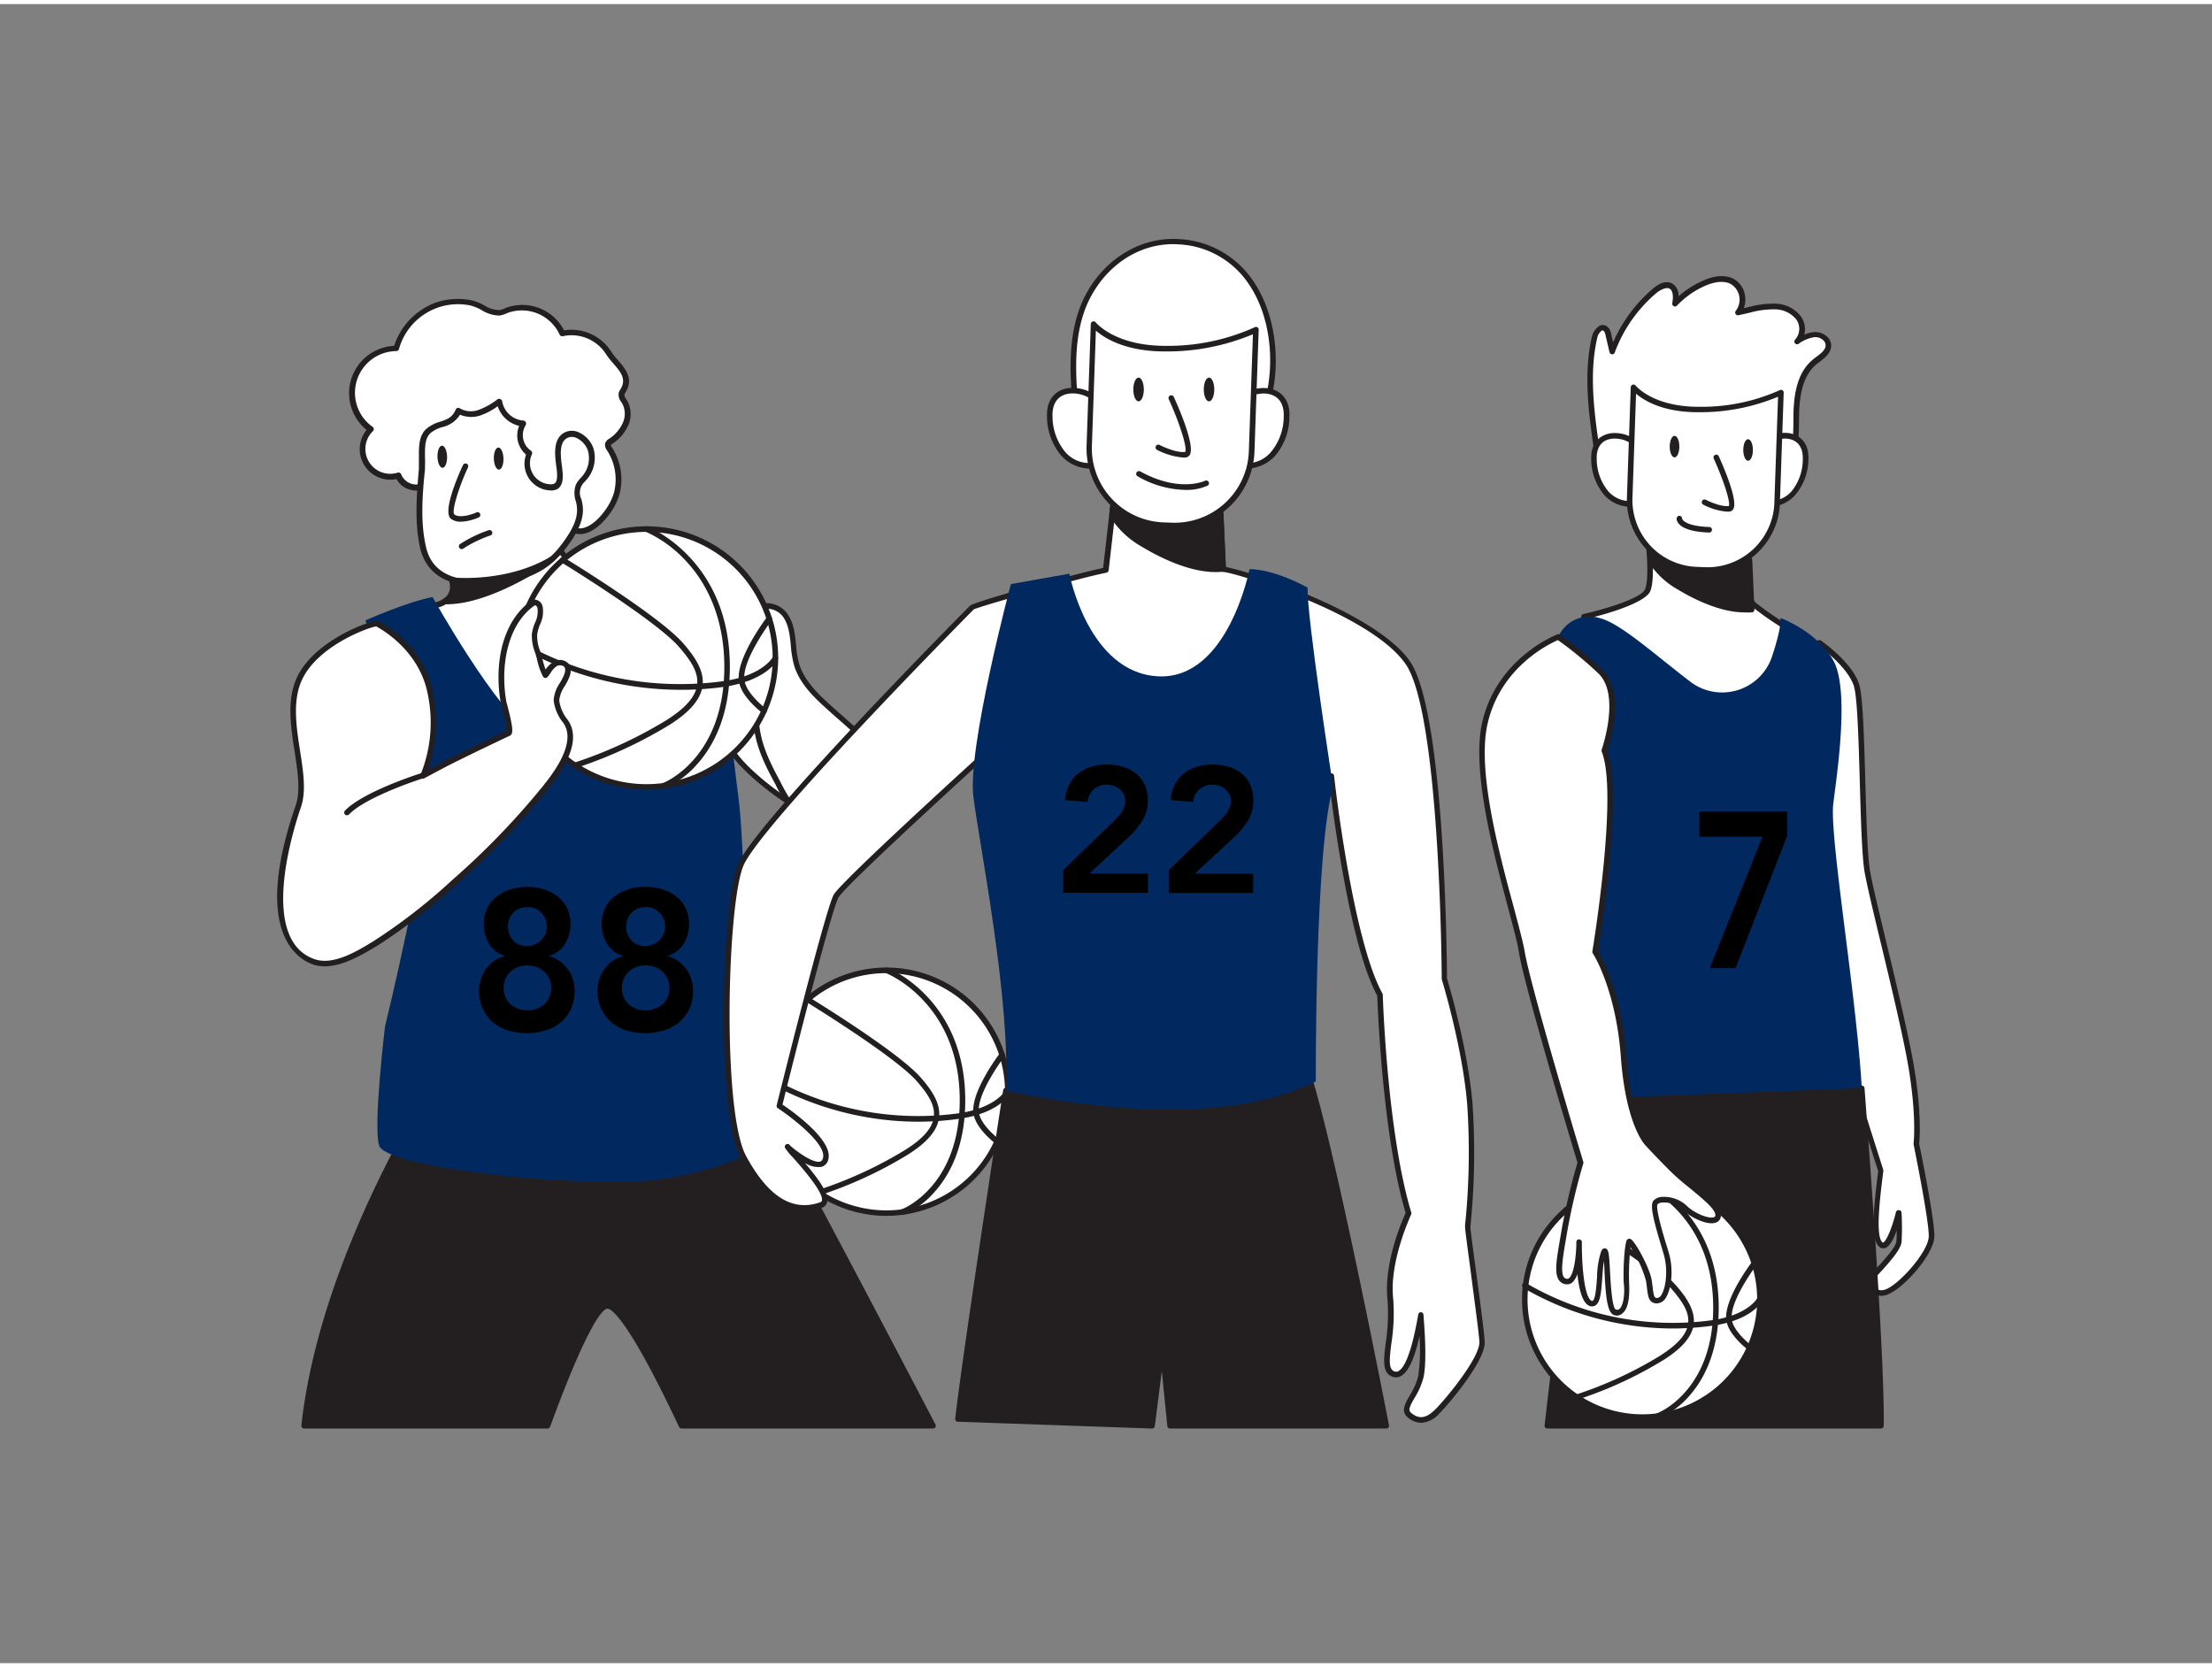 <svg xmlns="http://www.w3.org/2000/svg" viewBox="0 0 400 300" width="406" height="306" class="illustration styles_illustrationTablet__1DWOa"><rect x="0" y="0" width="400" height="300" fill="#808080" stroke="none"/><g id="_569_basketball_game_flatline" data-name="#569_basketball_game_flatline"><path d="M99,257.08c3.39-9.27,8.13-21,10.6-21.65s9.18,12.15,13.64,21.65h45.41c-8.7-16.65-28.85-55-32.7-61-4.93-7.68-57.58-.47-57.58-.47s-20,30.79-23.34,61.5Z" fill="#231f20"></path><path d="M168.66,257.58H123.25a.48.48,0,0,1-.45-.29c-9.89-21-12.62-21.5-13.06-21.38-.81.22-3.45,2.73-10.26,21.34a.5.5,0,0,1-.47.33H55a.5.5,0,0,1-.38-.17.47.47,0,0,1-.12-.38C57.8,226.55,77.76,195.61,78,195.3a.51.51,0,0,1,.35-.22c.14,0,13.34-1.81,27-2.65,18.48-1.12,28.94,0,31.09,3.35,3.88,6,24.18,44.71,32.72,61.07a.49.49,0,0,1-.44.73Zm-45.09-1h44.26c-8.74-16.74-28.49-54.36-32.29-60.26S93.4,194,78.68,196c-1.68,2.63-19.81,31.74-23.09,60.54H98.66c7.64-20.78,10-21.42,10.82-21.63C110.43,234.69,113,234,123.57,256.58Z" fill="#231f20"></path><path d="M78.22,108.77s3.67-.34,3.67-3.42-3.67-6.86-3.67-6.86l21-2.68s9.25,13.37,13,15.84,16.86,0,16.86,0-2.54,17.4-17.75,18.71S91.18,137.76,78.22,108.77Z" fill="#fff"></path><path d="M98.65,132.29c-7,0-12.19-3.85-20.88-23.32a.48.48,0,0,1,0-.45.52.52,0,0,1,.39-.25c.13,0,3.21-.34,3.21-2.92,0-2.85-3.49-6.48-3.53-6.51a.52.52,0,0,1-.11-.52.5.5,0,0,1,.41-.33l21-2.67a.49.49,0,0,1,.48.21c.09.13,9.24,13.31,12.82,15.7s16.36,0,16.49-.07a.46.46,0,0,1,.44.13.52.52,0,0,1,.15.43c0,.18-2.78,17.81-18.21,19.13-2.24.2-4.3.5-6.12.77A46.83,46.83,0,0,1,98.65,132.29ZM78.94,109.16c10.69,23.73,15.55,23,26.1,21.47,1.83-.27,3.9-.58,6.18-.77,12.92-1.11,16.49-14.39,17.17-17.6-2.85.49-13.16,2-16.52-.2S100.29,98.25,99,96.35L79.23,98.86c1.09,1.29,3.16,4,3.16,6.49A4,4,0,0,1,78.94,109.16Z" fill="#231f20"></path><path d="M66.09,111.44s7.61-3.39,12.13-4.21c0,0,11.63,20.84,17.82,24.43s13,1.23,15.22-1.3S122,108,122,108h7.54s2.88,27.14,4,35.5,1.09,32.62,3.56,38.93S143.68,203,143.68,203s-12,10.16-32.56,10-41.24-3.57-42.5-6.45,1-21.66,1-21.66,8.14-33.41,6.87-37.94S66.09,111.44,66.09,111.44Z" fill="#01295F"></path><path d="M154,149.64a49.49,49.49,0,0,1-18.21-10.73c-2.35-2.17-4.57-4.74-5.17-7.88s.46-6.19,1.78-9a3.28,3.28,0,0,1,1.17-1.54,3,3,0,0,1,1.79-.23c3.55.38,6.73,2.32,9.57,4.47a57.33,57.33,0,0,1,12.81,13.52,12.16,12.16,0,0,1,2.15,4.59,4.77,4.77,0,0,1-1.52,4.61" fill="#fff"></path><path d="M154,150.14a.47.47,0,0,1-.16,0,50.33,50.33,0,0,1-18.39-10.84c-2.13-2-4.66-4.68-5.32-8.16s.72-7,1.82-9.32a3.71,3.71,0,0,1,1.37-1.76,3.44,3.44,0,0,1,2.1-.29c3.91.41,7.3,2.66,9.82,4.57A57.46,57.46,0,0,1,158.19,138a12.7,12.7,0,0,1,2.23,4.78,5.29,5.29,0,0,1-1.7,5.1.5.5,0,1,1-.61-.79,4.27,4.27,0,0,0,1.32-4.14,11.63,11.63,0,0,0-2.07-4.39,56.3,56.3,0,0,0-12.69-13.4c-2.41-1.83-5.65-4-9.32-4.37a2.5,2.5,0,0,0-1.49.17,2.71,2.71,0,0,0-1,1.31c-1.13,2.41-2.35,5.58-1.75,8.72s3,5.74,5,7.61a49.36,49.36,0,0,0,18,10.62.5.5,0,0,1,.31.63A.48.48,0,0,1,154,150.14Z" fill="#231f20"></path><path d="M144.1,119.66c.91,2.77,3,5,5.15,6.94,4.69,4.32,10.25,8.38,13,14.34,1.56,3.41.7,5.51-2.08,8a10.15,10.15,0,0,1-8.16,2.81,11.89,11.89,0,0,1-6.92-4.1,35.13,35.13,0,0,1-4.43-6.88c-2.12-3.94-3.92-7.65-3.93-12.26,0-3.43,1.37-6.69,1.43-10.11,0-2.38-2.65-6.32-1.53-8.32,1.21-2.18,4.12-1.25,5.29.3C143.81,113,143.14,116.75,144.1,119.66Z" fill="#fff"></path><path d="M153.19,152.38a9.07,9.07,0,0,1-1.28-.09,12.39,12.39,0,0,1-7.22-4.26,35.72,35.72,0,0,1-4.5-7c-2.18-4-4-7.77-4-12.49a25.74,25.74,0,0,1,.73-5.28,26.27,26.27,0,0,0,.7-4.84,11.39,11.39,0,0,0-.85-3.3c-.68-1.9-1.39-3.88-.62-5.26a2.88,2.88,0,0,1,2.37-1.53,4.6,4.6,0,0,1,3.76,1.78c1.26,1.67,1.48,3.79,1.68,5.84a16.53,16.53,0,0,0,.61,3.54h0c.87,2.66,2.92,4.8,5,6.73.88.81,1.79,1.61,2.71,2.42,4,3.52,8.12,7.15,10.38,12.08,1.78,3.89.47,6.19-2.21,8.62A11,11,0,0,1,153.19,152.38Zm-14.42-43h-.17a1.87,1.87,0,0,0-1.57,1c-.54,1,.08,2.74.69,4.43a11.5,11.5,0,0,1,.91,3.66,26.19,26.19,0,0,1-.73,5,25.57,25.57,0,0,0-.7,5.07c0,4.49,1.76,8.1,3.87,12a35.1,35.1,0,0,0,4.37,6.79,11.34,11.34,0,0,0,6.62,3.93,9.58,9.58,0,0,0,7.74-2.68c2.84-2.58,3.34-4.46,2-7.46-2.17-4.74-6.22-8.3-10.13-11.75-.92-.81-1.84-1.62-2.73-2.44-2.19-2-4.34-4.27-5.28-7.14h0a17.92,17.92,0,0,1-.65-3.76c-.2-2-.39-3.89-1.49-5.34A3.7,3.7,0,0,0,138.77,109.33Z" fill="#231f20"></path><circle cx="116.91" cy="118.25" r="23.31" fill="#fff"></circle><path d="M116.91,142.05a23.81,23.81,0,1,1,23.81-23.8A23.83,23.83,0,0,1,116.91,142.05Zm0-46.61a22.81,22.81,0,1,0,22.81,22.81A22.83,22.83,0,0,0,116.91,95.44Z" fill="#231f20"></path><path d="M120,141.84a.5.5,0,0,1-.47-.33.51.51,0,0,1,.3-.64c.11,0,11.15-4.32,11.15-21,0-9.82-3.88-16-7.13-19.37a22.36,22.36,0,0,0-7.16-5.12.49.49,0,0,1-.29-.64.5.5,0,0,1,.65-.29c.15.06,14.93,5.91,14.93,25.42,0,9.07-3.19,14.53-5.87,17.53a16.3,16.3,0,0,1-5.94,4.39A.47.47,0,0,1,120,141.84Z" fill="#231f20"></path><path d="M122.91,124a59.41,59.41,0,0,1-29.56-8.06.5.5,0,0,1,.5-.86,57.76,57.76,0,0,0,36.83,7.37c7.31-1,9.07-4.37,9.09-4.41a.51.51,0,0,1,.67-.22.5.5,0,0,1,.23.66c-.08.16-2,3.86-9.85,5A56,56,0,0,1,122.91,124Z" fill="#231f20"></path><path d="M104,138.15a.49.49,0,0,1-.47-.35.5.5,0,0,1,.33-.63,79.29,79.29,0,0,0,16.61-7.66c3.44-2.16,5.26-4.22,5.57-6.29s-.71-4.09-3.33-7.06c-4.21-4.78-21-15.1-21.2-15.2a.5.5,0,1,1,.52-.85c.69.42,17.12,10.49,21.43,15.39,2,2.27,4,5,3.57,7.86-.35,2.39-2.32,4.68-6,7a81,81,0,0,1-16.85,7.77Z" fill="#231f20"></path><path d="M138.17,128.29a.49.49,0,0,1-.3-.1c-.16-.12-4-3-4.27-5.92-.43-4.11,4.89-11.14,5.11-11.44a.5.5,0,0,1,.8.61c0,.07-5.3,7-4.91,10.72.26,2.48,3.84,5.21,3.88,5.23a.5.5,0,0,1,.09.7A.48.48,0,0,1,138.17,128.29Z" fill="#231f20"></path><path d="M68.22,112.06c-.42-.28-11.42,3.29-14.28,10.42s2,16.72,0,22.61-7.38,24.54,2.76,28.11c3.67,1.29,8.22-1.54,11.2-3.37a101.59,101.59,0,0,0,14.29-11.12,139.52,139.52,0,0,0,16-16.58c2.36-2.95,6.71-8.58,4-12.43a7.41,7.41,0,0,1-1.65-3.82c0-1.34.94-2.54,1.55-3.73.42-.83.83-1.9.24-2.63a1.67,1.67,0,0,0-2.15-.15c-.74.48-1.09,1.37-1.63,2a21.78,21.78,0,0,1-1.39-4.2,7.84,7.84,0,0,1-.56-3.23c.18-1.65,1.41-3.21,1-4.82-.12-.46-.47-.94-1-.91a1.21,1.21,0,0,0-.61.3c-3.45,2.59-5,6.89-5.35,11.06A26.12,26.12,0,0,0,91,126c.13.75,1.6,5.53.94,5.84,0,0-8.88,4.19-12.17,5.94l-3.29,1.75a25.32,25.32,0,0,0,1.34-14.82C76.17,115.9,68.22,112.06,68.22,112.06Z" fill="#fff"></path><path d="M58.71,174a6.41,6.41,0,0,1-2.17-.35c-2.72-1-11-5.85-3.07-28.74.9-2.61.37-6.06-.19-9.72-.69-4.41-1.39-9,.2-12.92,2.29-5.71,9.75-9.34,13.37-10.46,1.23-.38,1.46-.3,1.61-.21.63.31,8.21,4.23,9.84,13a27,27,0,0,1-.85,13.83l2.08-1.11c3-1.61,10.79-5.29,12.07-5.9a20.44,20.44,0,0,0-.82-4.2c-.14-.55-.25-1-.28-1.16a26.31,26.31,0,0,1-.26-6.55c.44-5,2.41-9.07,5.55-11.42a1.77,1.77,0,0,1,.87-.4A1.54,1.54,0,0,1,98.13,109a5.24,5.24,0,0,1-.48,3.19,7.74,7.74,0,0,0-.51,1.81,7.27,7.27,0,0,0,.54,3c.14.43.26.9.39,1.38a17.19,17.19,0,0,0,.61,2,.35.35,0,0,0,0-.08A4.54,4.54,0,0,1,100,119a2.15,2.15,0,0,1,2.81.26c.79,1,.27,2.27-.19,3.17-.15.3-.32.59-.49.89a5.48,5.48,0,0,0-1,2.61,7.09,7.09,0,0,0,1.55,3.53c3,4.27-1.92,10.41-4,13a138.4,138.4,0,0,1-16.09,16.65,103.53,103.53,0,0,1-14.36,11.17C65.61,171.83,62.05,174,58.71,174Zm9.36-61.47c-1.3.11-11,3.59-13.66,10.11-1.49,3.7-.81,8.12-.15,12.4.59,3.78,1.14,7.35.15,10.2-1.37,4-7.69,23.9,2.46,27.46,3.42,1.21,7.81-1.5,10.72-3.28a103.59,103.59,0,0,0,14.27-11.1,137.87,137.87,0,0,0,16-16.52c2-2.45,6.55-8.18,4-11.83a7.79,7.79,0,0,1-1.74-4.11,6.32,6.32,0,0,1,1.13-3.11c.17-.28.33-.56.47-.85.52-1,.62-1.69.3-2.08a1.21,1.21,0,0,0-1.49,0,3.92,3.92,0,0,0-.93,1.07,5.85,5.85,0,0,1-.6.81.5.5,0,0,1-.42.16.54.54,0,0,1-.38-.25,11.69,11.69,0,0,1-1.06-3c-.12-.46-.24-.91-.37-1.32a8.27,8.27,0,0,1-.59-3.43,8.68,8.68,0,0,1,.57-2,4.53,4.53,0,0,0,.45-2.61c-.07-.29-.26-.53-.42-.53a1,1,0,0,0-.35.2c-3.92,2.94-4.91,8-5.15,10.7a24.86,24.86,0,0,0,.25,6.31c0,.17.13.56.26,1.06,1,3.89,1.09,5,.39,5.31-.94.45-9.06,4.29-12.14,5.93l-3.29,1.75a.5.5,0,0,1-.59-.08.52.52,0,0,1-.1-.58,25.14,25.14,0,0,0,1.3-14.51C75.83,116.8,68.87,113,68.07,112.55Z" fill="#231f20"></path><path d="M76.47,139.49s-10.45,3.27-13.74,6.7" fill="#fff"></path><path d="M62.73,146.69a.45.45,0,0,1-.34-.14.5.5,0,0,1,0-.71c3.34-3.47,13.52-6.69,13.95-6.83a.51.51,0,0,1,.63.33.5.5,0,0,1-.33.63c-.1,0-10.36,3.27-13.53,6.57A.49.49,0,0,1,62.73,146.69Z" fill="#231f20"></path><path d="M109.84,91.86a10.69,10.69,0,0,0,1.66-3.26,10.14,10.14,0,0,0-1.29-8.18,1.13,1.13,0,0,1-.27-.84c.06-.25.29-.4.5-.55a7.33,7.33,0,0,0,2.68-3.11,4.54,4.54,0,0,0-.18-4c-.27-.44-.65-.9-.55-1.41a2.1,2.1,0,0,1,.31-.66C114.4,67,111.35,65.15,110,63a8,8,0,0,0-8.35-3.46,8,8,0,0,0-10-4.21,5.47,5.47,0,0,1-1.4.46c-1.62.18-3.4-1.42-5-1.76a11.61,11.61,0,0,0-13.65,8.21A8.06,8.06,0,0,0,67,76.88a5,5,0,0,0,5,8.37,3.46,3.46,0,0,0,5,1.63A3.57,3.57,0,0,0,79,90.42a8.86,8.86,0,0,0,4.14.94c3.71.16,7-.25,10.64.34,2.1.33,6.78,1.07,8.56-.5a1.86,1.86,0,0,0-.23,2.52C104.52,97,107.82,94.67,109.84,91.86Z" fill="#fff"></path><path d="M104.85,95.85A3.9,3.9,0,0,1,101.68,94a2.46,2.46,0,0,1-.48-1.67c-2.29.69-5.7.15-7.52-.14A37.22,37.22,0,0,0,87,91.9c-1.27,0-2.58,0-3.93,0a9.3,9.3,0,0,1-4.38-1,4.34,4.34,0,0,1-2.18-3.14,4,4,0,0,1-2.53,0,3.85,3.85,0,0,1-2.27-1.87A5.53,5.53,0,0,1,66.28,77a8.57,8.57,0,0,1,5-15.2,12.41,12.41,0,0,1,7-7.62,12.26,12.26,0,0,1,7.1-.59,9.14,9.14,0,0,1,2.18.88,5.41,5.41,0,0,0,2.69.87,3.62,3.62,0,0,0,1-.31l.29-.12A8.51,8.51,0,0,1,102,59a8.51,8.51,0,0,1,8.49,3.78,11.91,11.91,0,0,0,1.23,1.58c1.35,1.56,2.89,3.33,1.45,5.77l-.08.13a1.38,1.38,0,0,0-.18.37,1.36,1.36,0,0,0,.34.81l.15.24a5,5,0,0,1,.21,4.47,7.71,7.71,0,0,1-2.86,3.35c-.1.07-.28.19-.29.25s.14.32.2.42A10.68,10.68,0,0,1,112,88.74a11.64,11.64,0,0,1-1.74,3.42c-.8,1.1-2.91,3.67-5.39,3.69Zm-2.19-4.27a1.34,1.34,0,0,0-.15,1.83,2.92,2.92,0,0,0,2.34,1.4h0c1.4,0,3.1-1.22,4.56-3.25h0a10.63,10.63,0,0,0,1.59-3.1,9.66,9.66,0,0,0-1.23-7.76,1.56,1.56,0,0,1-.34-1.26,1.51,1.51,0,0,1,.7-.83,6.71,6.71,0,0,0,2.5-2.89,4,4,0,0,0-.14-3.55l-.14-.21a2.15,2.15,0,0,1-.48-1.57,2.09,2.09,0,0,1,.31-.71l.07-.11c1.06-1.81-.05-3.09-1.34-4.58a14.19,14.19,0,0,1-1.33-1.7,7.4,7.4,0,0,0-7.79-3.24.51.51,0,0,1-.6-.3,7.52,7.52,0,0,0-9.32-3.93l-.28.11a4.25,4.25,0,0,1-1.25.39,6.12,6.12,0,0,1-3.27-1,8.85,8.85,0,0,0-1.92-.8,11.07,11.07,0,0,0-13,7.85.53.53,0,0,1-.5.38,7.54,7.54,0,0,0-4.28,13.69.51.51,0,0,1,.06.79,4.49,4.49,0,0,0,4.48,7.5.53.53,0,0,1,.65.33,2.93,2.93,0,0,0,4.24,1.38.51.51,0,0,1,.58,0,.51.51,0,0,1,.23.53,3.07,3.07,0,0,0,1.66,3,8.42,8.42,0,0,0,3.9.87c1.33.05,2.62,0,3.87,0a37.55,37.55,0,0,1,6.83.32c1.78.28,6.53,1,8.14-.38h0a.51.51,0,0,1,.73,0,.52.52,0,0,1,0,.72Z" fill="#231f20"></path><path d="M84.18,104.56a26.29,26.29,0,0,0,10-1.12c4.09-1.2,6.51-3.39,8.87-7a8.76,8.76,0,0,0,1.81-5.7c-.16-1.25-.76-2.55-.25-3.71a6,6,0,0,1,1.06-1.41,5.52,5.52,0,0,0,1.08-5.3c-.58-1.61-2.64-3.3-4.37-2.46-2.33,1.13-1.29,5-1.17,6.91.05.88,0,2-.78,2.37a1.77,1.77,0,0,1-.91.17,4.33,4.33,0,0,1-3.83-6.14,4,4,0,0,1-1.07-5.42,4.77,4.77,0,0,1-4.3-3.92,13.63,13.63,0,0,1-3.49,2,4.56,4.56,0,0,1-3.89-.32c-1.11,2.72-3.64,2-5.42,3.66s-1,4.41-1.22,6.42c-.4,4.72-.87,9.82.15,14.49C77.38,102.35,80.51,104.11,84.18,104.56Z" fill="#fff"></path><path d="M86.27,105.2a17.39,17.39,0,0,1-2.16-.13c-4.48-.55-7.31-2.92-8.17-6.86-1-4.6-.59-9.48-.19-14.2l0-.44c0-.49,0-1,0-1.62,0-1.81-.06-3.87,1.36-5.15a6.84,6.84,0,0,1,2.51-1.29c1.18-.4,2.2-.75,2.78-2.18a.51.51,0,0,1,.32-.29.49.49,0,0,1,.44.06,4,4,0,0,0,3.44.26A12.93,12.93,0,0,0,90,71.44a.53.53,0,0,1,.5,0,.49.49,0,0,1,.31.4,4.22,4.22,0,0,0,3.82,3.47.52.52,0,0,1,.44.3.52.52,0,0,1,0,.52A3.43,3.43,0,0,0,96,80.76a.52.52,0,0,1,.19.65,3.81,3.81,0,0,0,3.37,5.42,1.43,1.43,0,0,0,.66-.11c.41-.22.57-.82.51-1.89,0-.35-.08-.75-.13-1.2-.28-2.16-.65-5.12,1.59-6.21a2.94,2.94,0,0,1,2.43,0,5,5,0,0,1,2.64,2.76A6,6,0,0,1,106.07,86l-.3.34a2.7,2.7,0,0,0-.62,3.25,11.45,11.45,0,0,1,.22,1.14c.22,1.82-.38,3.74-1.89,6.05-2.6,3.95-5.25,6-9.16,7.18A30.13,30.13,0,0,1,86.27,105.2Zm-2-1.15A26.29,26.29,0,0,0,94,103c3.69-1.08,6.1-3,8.59-6.76,1.37-2.09,1.92-3.79,1.72-5.36,0-.34-.12-.69-.19-1a4.62,4.62,0,0,1,0-2.94,4.56,4.56,0,0,1,.87-1.22l.28-.32a5,5,0,0,0,1-4.79,4,4,0,0,0-2.06-2.17,1.92,1.92,0,0,0-1.59,0c-1.57.76-1.25,3.3-1,5.15.06.47.11.9.13,1.26.06,1,0,2.3-1,2.87a2.51,2.51,0,0,1-1.18.23,4.85,4.85,0,0,1-4.44-6.48,4.55,4.55,0,0,1-1.25-5.2A5.36,5.36,0,0,1,90,72.72a12.12,12.12,0,0,1-3,1.62,5.26,5.26,0,0,1-3.82-.09A5,5,0,0,1,80,76.49a5.82,5.82,0,0,0-2.15,1.08c-1.07,1-1,2.69-1,4.36a16.3,16.3,0,0,1,0,1.73l0,.44C76.38,88.74,76,93.54,77,98,77.72,101.51,80.17,103.55,84.24,104.05Z" fill="#231f20"></path><path d="M84.18,83.56s-3.68,8-2.32,9.12,4.45-.28,4.45-.28" fill="#fff"></path><path d="M83.33,93.6a2.87,2.87,0,0,1-1.78-.52c-1.51-1.19,1-7.2,2.17-9.72a.5.5,0,0,1,.66-.25.49.49,0,0,1,.25.66c-1.84,4-3,8.09-2.46,8.52.91.72,3.21,0,3.94-.35a.5.5,0,1,1,.4.91A8.74,8.74,0,0,1,83.33,93.6Z" fill="#231f20"></path><ellipse cx="90.17" cy="82.18" rx="0.87" ry="2" transform="translate(-2.27 2.57) rotate(-1.61)" fill="#231f20"></ellipse><ellipse cx="79.98" cy="81.85" rx="0.87" ry="2" transform="translate(-2.27 2.28) rotate(-1.61)" fill="#231f20"></ellipse><path d="M81.74,104.19s9.86,1.07,18.06-3.84c0,0-11.21,7.93-19.42,7.68C84.35,105.45,81.74,104.19,81.74,104.19Z" fill="#231f20"></path><path d="M80.78,108.53h-.41a.51.51,0,0,1-.47-.37.5.5,0,0,1,.21-.55c1.76-1.15,2-1.89,2-2.23a1.05,1.05,0,0,0-.56-.74.5.5,0,0,1-.26-.59.5.5,0,0,1,.53-.36c.1,0,9.8,1,17.75-3.77a.5.5,0,0,1,.55.83C99.63,101.08,89,108.53,80.78,108.53ZM83,104.77a1.53,1.53,0,0,1,.13.55,2.79,2.79,0,0,1-1.15,2.16c3.83-.32,8.14-2.14,11.53-3.92A35.23,35.23,0,0,1,83,104.77Z" fill="#231f20"></path><path d="M83.48,98.55a.48.48,0,0,1-.42-.23.49.49,0,0,1,.15-.69,23.19,23.19,0,0,1,5.18-2.5.5.5,0,0,1,.62.35.49.49,0,0,1-.35.61,22.58,22.58,0,0,0-4.91,2.38A.47.47,0,0,1,83.48,98.55Z" fill="#231f20"></path><path d="M95.37,159.63a10.09,10.09,0,0,1,3,.45,7.78,7.78,0,0,1,2.49,1.31,6,6,0,0,1,1.68,2.09,6.41,6.41,0,0,1,.62,2.87,6.75,6.75,0,0,1-1,3.62,5,5,0,0,1-2.91,2.13v.07a4.94,4.94,0,0,1,1.75.74,6.43,6.43,0,0,1,2.53,3.23,6.64,6.64,0,0,1,.38,2.25,7.75,7.75,0,0,1-.68,3.34,7.22,7.22,0,0,1-1.85,2.4,7.67,7.67,0,0,1-2.74,1.46,11.83,11.83,0,0,1-6.74,0,7.63,7.63,0,0,1-2.73-1.46,7.07,7.07,0,0,1-1.84-2.4,7.6,7.6,0,0,1-.69-3.34,6.64,6.64,0,0,1,.38-2.25,6.73,6.73,0,0,1,1-1.86,6.51,6.51,0,0,1,1.5-1.37,4.94,4.94,0,0,1,1.75-.74v-.07A5,5,0,0,1,88.48,170a6.74,6.74,0,0,1-1-3.62,6.41,6.41,0,0,1,.61-2.87,6,6,0,0,1,1.68-2.09,7.78,7.78,0,0,1,2.49-1.31A10.11,10.11,0,0,1,95.37,159.63Zm0,14.2a4.93,4.93,0,0,0-1.67.29,4.12,4.12,0,0,0-1.37.83,4.27,4.27,0,0,0-.92,1.29,3.7,3.7,0,0,0-.34,1.6,3.91,3.91,0,0,0,1.21,3,4.79,4.79,0,0,0,6.18,0,4,4,0,0,0,1.21-3,3.71,3.71,0,0,0-.35-1.6A3.95,3.95,0,0,0,97,174.12,4.91,4.91,0,0,0,95.37,173.83Zm0-10.51a3.35,3.35,0,0,0-2.59,1,3.54,3.54,0,0,0-.92,2.46,3.64,3.64,0,0,0,.94,2.54,3.29,3.29,0,0,0,2.57,1,3.39,3.39,0,0,0,1.35-.27,3.53,3.53,0,0,0,1.12-.76,3.36,3.36,0,0,0,.76-1.13,3.69,3.69,0,0,0,.27-1.41,3.42,3.42,0,0,0-3.5-3.47Z"></path><path d="M116.75,159.63a10.11,10.11,0,0,1,3.06.45,7.78,7.78,0,0,1,2.49,1.31,6,6,0,0,1,1.68,2.09,6.41,6.41,0,0,1,.62,2.87,6.75,6.75,0,0,1-1,3.62,5,5,0,0,1-2.91,2.13v.07a5,5,0,0,1,1.75.74,6.51,6.51,0,0,1,1.5,1.37,6.73,6.73,0,0,1,1,1.86,6.64,6.64,0,0,1,.38,2.25,7.6,7.6,0,0,1-.69,3.34,7.07,7.07,0,0,1-1.84,2.4,7.64,7.64,0,0,1-2.75,1.46,11.8,11.8,0,0,1-6.73,0,7.63,7.63,0,0,1-2.73-1.46,7.07,7.07,0,0,1-1.84-2.4,7.6,7.6,0,0,1-.69-3.34,6.41,6.41,0,0,1,.38-2.25,6.43,6.43,0,0,1,2.53-3.23,4.94,4.94,0,0,1,1.75-.74v-.07a5,5,0,0,1-2.91-2.13,6.75,6.75,0,0,1-1-3.62,6.41,6.41,0,0,1,.62-2.87,6,6,0,0,1,1.68-2.09,7.78,7.78,0,0,1,2.49-1.31A10.09,10.09,0,0,1,116.75,159.63Zm0,14.2a4.91,4.91,0,0,0-1.66.29,4,4,0,0,0-1.37.83,4.11,4.11,0,0,0-.92,1.29,3.71,3.71,0,0,0-.35,1.6,3.92,3.92,0,0,0,1.22,3,4.78,4.78,0,0,0,6.17,0,3.92,3.92,0,0,0,1.22-3,3.71,3.71,0,0,0-.35-1.6,4.27,4.27,0,0,0-.92-1.29,4.12,4.12,0,0,0-1.37-.83A4.93,4.93,0,0,0,116.75,173.83Zm0-10.51a3.34,3.34,0,0,0-2.58,1,3.54,3.54,0,0,0-.92,2.46,3.6,3.6,0,0,0,.94,2.54,3.29,3.29,0,0,0,2.56,1,3.4,3.4,0,0,0,1.36-.27,3.53,3.53,0,0,0,1.12-.76,3.36,3.36,0,0,0,.76-1.13,3.69,3.69,0,0,0,.27-1.41,3.43,3.43,0,0,0-3.51-3.47Z"></path><circle cx="160.3" cy="196.67" r="21.94" fill="#fff"></circle><path d="M160.3,219.12a22.45,22.45,0,1,1,22.44-22.45A22.47,22.47,0,0,1,160.3,219.12Zm0-43.89a21.45,21.45,0,1,0,21.44,21.44A21.47,21.47,0,0,0,160.3,175.23Z" fill="#231f20"></path><path d="M163.25,218.92a.5.5,0,0,1-.17-1c.1,0,10.47-4.06,10.47-19.72,0-17.69-13.3-23-13.43-23a.5.5,0,0,1-.29-.65.51.51,0,0,1,.65-.29c.14.05,14.07,5.57,14.07,24,0,8.54-3,13.69-5.53,16.51a15.57,15.57,0,0,1-5.6,4.15A.51.51,0,0,1,163.25,218.92Z" fill="#231f20"></path><path d="M165.94,202.1a55.9,55.9,0,0,1-27.84-7.59.5.5,0,0,1-.18-.68.49.49,0,0,1,.68-.18,54.4,54.4,0,0,0,34.66,6.94c6.86-1,8.52-4.11,8.53-4.14a.5.5,0,0,1,.67-.22.49.49,0,0,1,.23.66c-.07.15-1.85,3.64-9.29,4.69A53.93,53.93,0,0,1,165.94,202.1Z" fill="#231f20"></path><path d="M148.14,215.44a.5.5,0,0,1-.15-1,74.57,74.57,0,0,0,15.64-7.21c3.23-2,4.94-3.95,5.22-5.9s-.66-3.83-3.12-6.62c-4-4.5-19.8-14.21-20-14.31a.5.5,0,1,1,.52-.85c.66.4,16.13,9.88,20.19,14.5,1.89,2.14,3.76,4.7,3.36,7.42-.33,2.26-2.19,4.42-5.68,6.61a75.46,75.46,0,0,1-15.88,7.32A.32.32,0,0,1,148.14,215.44Z" fill="#231f20"></path><path d="M180.32,206.16a.47.47,0,0,1-.3-.1c-.15-.11-3.74-2.85-4-5.6-.41-3.87,4.6-10.5,4.81-10.78a.51.51,0,0,1,.7-.1.5.5,0,0,1,.1.7c0,.07-5,6.6-4.62,10.08.25,2.31,3.61,4.88,3.64,4.9a.5.5,0,0,1-.3.9Z" fill="#231f20"></path><path d="M181.87,196.47s-7.19,46.59-8.66,59.38l35.08,1.23,1.8-14.26,1.47,14.26h39.1s-10.33-53.6-14.75-65.4S181.87,196.47,181.87,196.47Z" fill="#231f20"></path><path d="M208.29,257.58h0l-35.08-1.23a.49.49,0,0,1-.36-.17.51.51,0,0,1-.12-.39c1.46-12.65,8.6-58.93,8.67-59.39a.5.5,0,0,1,.34-.4c2-.68,50.11-16.61,54.65-4.5,4.39,11.71,14.68,64.95,14.78,65.49a.48.48,0,0,1-.11.41.49.49,0,0,1-.38.18h-39.1a.49.49,0,0,1-.49-.45l-1-9.93-1.26,9.94A.5.5,0,0,1,208.29,257.58Zm3.73-1h38c-1.14-5.91-10.5-53.76-14.61-64.72-1.71-4.57-11.43-5.16-28.1-1.72a254,254,0,0,0-25,6.71c-.61,4-7,45.74-8.55,58.52l34.08,1.19,1.74-13.8a.48.48,0,0,1,.5-.44.52.52,0,0,1,.5.45Z" fill="#231f20"></path><path d="M268,241.84c.18,3.14-6.28,10.82-8.13,12.66s-3.43,2-5,.62,1.35-3.56,2.09-6.89,0-11.19,0-11.19c-.37,1.85-1.85,11.44-4.8,10.7s0-6.64-.73-13.64,3.31-15.5,3.31-15.5c-4.43-14.75-5.16-39.46-5.16-39.46-5.53-10-8.8-39.56-8.8-39.56l-60.17-6.18s-27.91,25.27-29.38,27.85-10.27,37.94-10.27,37.94,9.14,6,8.4,9.46-6.53-1.51-6.92-2c.29.7,9.15,9.42,6.09,10.51-4.89,1.74-9.59-.47-14-8.58s-3.5-45.46-.55-52.83,41.31-46.11,41.86-46.66,19.24-5.81,24.15-6.73l1.14-10,.28-2.43.86-7.5,18.12.62.42,9.23.43,9.87v.06c2,0,26.89,7.61,33.34,16.83s6.64,57.16,6.64,57.16,3.69,12,4.61,22.51-.37,21.57-.37,22.49S267.81,238.71,268,241.84Z" fill="#fff"></path><path d="M257,256.54a3.84,3.84,0,0,1-2.47-1c-1.26-1.06-.45-2.46.4-3.95a12.19,12.19,0,0,0,1.52-3.43,33.87,33.87,0,0,0,.24-7.3C256,244,255,247,253.48,248a1.77,1.77,0,0,1-1.47.27c-2.13-.54-1.82-3.06-1.42-6.24a34.36,34.36,0,0,0,.31-7.84c-.69-6.6,2.69-14.3,3.28-15.59-4.19-14.13-5.06-37.39-5.13-39.28-5.19-9.52-8.32-35.54-8.75-39.24l-59.55-6.12c-7.86,7.13-27.95,25.53-29.12,27.58S144.56,186.67,141.5,199c1.78,1.2,9.06,6.37,8.31,9.78a1.75,1.75,0,0,1-1.36,1.5,4.62,4.62,0,0,1-2.89-.71c2.44,2.87,4.42,5.57,4,7.09a1.39,1.39,0,0,1-.93,1c-5.53,2-10.31-.91-14.62-8.81-4.5-8.26-3.65-45.56-.58-53.26,3-7.47,41.59-46.43,42-46.82.69-.69,19.16-5.8,24.05-6.8l2.24-19.56a.5.5,0,0,1,.51-.44l18.12.63a.48.48,0,0,1,.48.47l.83,18.73c4.21.69,27.13,8.21,33.27,17,6.41,9.15,6.72,54.55,6.73,57.38.31,1,3.74,12.51,4.61,22.54a131.65,131.65,0,0,1-.27,21.27c-.06.67-.1,1.11-.1,1.26,0,.36.47,3.86.93,7.26.69,5.14,1.55,11.54,1.65,13.37h0c.2,3.39-6.46,11.24-8.26,13.05A4.72,4.72,0,0,1,257,256.54Zm-.06-20h0a.5.5,0,0,1,.47.46c0,.32.75,8,0,11.34a13.22,13.22,0,0,1-1.62,3.71c-.9,1.57-1.19,2.21-.62,2.69,1.44,1.21,2.73,1,4.35-.59,2-2,8.14-9.44,8-12.28h0c-.11-1.8-1-8.18-1.65-13.3-.6-4.45-.94-7-.94-7.39,0-.16,0-.63.1-1.35a129.58,129.58,0,0,0,.27-21.1c-.9-10.34-4.55-22.28-4.59-22.4a.78.78,0,0,1,0-.14c0-.48-.25-47.9-6.55-56.88-6.5-9.3-31.31-16.62-32.93-16.62a.51.51,0,0,1-.5-.5l-.83-18.67-17.19-.6-2.23,19.47a.5.5,0,0,1-.4.43c-5.09,1-23,6.11-24,6.64-.32.34-38.77,39.14-41.69,46.45s-3.81,44.44.53,52.4c4,7.39,8.42,10.12,13.41,8.35a.4.4,0,0,0,.29-.28c.38-1.47-3.62-6-5.33-7.92a9.85,9.85,0,0,1-1.34-1.65.5.5,0,0,1,.86-.49c.34.42,3.92,3.3,5.44,3,.21-.05.47-.17.59-.73.55-2.54-5.72-7.31-8.18-8.94a.48.48,0,0,1-.21-.53c.36-1.45,8.82-35.46,10.31-38.07s28.35-26.94,29.49-28a.52.52,0,0,1,.38-.13l60.17,6.18a.51.51,0,0,1,.45.45c0,.29,3.32,29.6,8.74,39.37a.46.46,0,0,1,.06.23c0,.25.78,24.81,5.14,39.33a.43.43,0,0,1,0,.35c0,.09-4,8.45-3.26,15.23a35.16,35.16,0,0,1-.32,8.08c-.4,3.16-.55,4.83.67,5.14a.8.8,0,0,0,.69-.14c1.84-1.18,3-7.48,3.38-9.54l.12-.63A.49.49,0,0,1,256.93,236.54Z" fill="#231f20"></path><path d="M228.61,73.84c.23-.63.43-1.27.6-1.9,3.33-12.25-1.58-28-16-29-6.77-.47-12.83,3.48-16.13,9.24-4.13,7.21-3,16.42-2.22,24.36A2.58,2.58,0,0,0,195.3,78c.82,1,2.43.33,3.5.32,1.54,0,3.13.23,4.68.31,2.68.13,5.35.22,8,.18,3.86-.06,7.74.28,11.57-.34,1.63-.26,2.76-.26,3.84-1.58A10.85,10.85,0,0,0,228.61,73.84Z" fill="#fff"></path><path d="M217.27,79.38l-2.37,0c-1.13,0-2.25,0-3.38,0-2.34,0-4.91,0-8.06-.18q-.92-.06-1.83-.15a26.84,26.84,0,0,0-2.83-.16,6.08,6.08,0,0,0-.88.1c-1,.14-2.22.32-3-.6a3,3,0,0,1-.57-1.74l-.11-1.1c-.76-7.75-1.62-16.54,2.4-23.56,3.62-6.31,10-9.94,16.59-9.49a17.13,17.13,0,0,1,13.21,7.31c4.09,5.76,5.37,14.51,3.25,22.3-.2.74-.4,1.37-.61,1.94h0a11.37,11.37,0,0,1-1.77,3.22,4.86,4.86,0,0,1-3.57,1.67l-.58.09A37.59,37.59,0,0,1,217.27,79.38Zm-4.75-1c.8,0,1.6,0,2.39,0A46.59,46.59,0,0,0,223,78l.59-.09c1.28-.19,2.12-.31,2.94-1.32a10,10,0,0,0,1.61-2.93c.2-.55.39-1.16.59-1.86,2-7.51.82-15.94-3.11-21.46a16.13,16.13,0,0,0-12.45-6.89c-6.24-.44-12.24,3-15.66,9-3.87,6.74-3,15.36-2.27,23l.1,1.09a2.25,2.25,0,0,0,.34,1.2c.42.49,1.27.37,2.1.25a6.11,6.11,0,0,1,1-.11,25.89,25.89,0,0,1,2.93.17c.6,0,1.2.11,1.79.14,3.13.16,5.67.22,8,.18Zm16.09-4.49h0Z" fill="#231f20"></path><path d="M200.34,75.32c-.76-6.09-10.76-7.93-10.51-.77a10.46,10.46,0,0,0,2.45,6.79A6.22,6.22,0,0,0,199,83.16" fill="#fff"></path><path d="M197.05,84a7.1,7.1,0,0,1-5.14-2.34,11.07,11.07,0,0,1-2.58-7.12c-.12-3.52,2.07-5,4.17-5.12a6.94,6.94,0,0,1,7.34,5.82.51.51,0,0,1-.44.56.49.49,0,0,1-.55-.44,6,6,0,0,0-6.27-4.95c-2.15.18-3.34,1.67-3.25,4.1A10.07,10.07,0,0,0,192.64,81a5.69,5.69,0,0,0,6.14,1.69.5.5,0,1,1,.37.93A5.53,5.53,0,0,1,197.05,84Z" fill="#231f20"></path><path d="M222.13,75.32c.76-6.09,10.76-7.93,10.51-.77a10.51,10.51,0,0,1-2.44,6.79,6.24,6.24,0,0,1-6.69,1.82" fill="#fff"></path><path d="M225.42,84a5.56,5.56,0,0,1-2.1-.4A.5.5,0,0,1,223,83a.51.51,0,0,1,.66-.28A5.68,5.68,0,0,0,229.83,81a10.07,10.07,0,0,0,2.31-6.47c.09-2.43-1.1-3.92-3.25-4.1a6,6,0,0,0-6.26,4.95.5.5,0,0,1-1-.12A7,7,0,0,1,229,69.44c2.1.16,4.3,1.6,4.17,5.12a11,11,0,0,1-2.58,7.12A7.09,7.09,0,0,1,225.42,84Z" fill="#231f20"></path><path d="M201.09,92.34a16.08,16.08,0,0,0,5.77,5.42c3.82,2.3,9.57,4.93,14.33,4.37l-.43-9.87A44.91,44.91,0,0,1,210.31,92a30.33,30.33,0,0,1-8.95-2.06Z" fill="#231f20"></path><path d="M219.84,102.71c-4.93,0-10.32-2.76-13.24-4.52a16.32,16.32,0,0,1-5.94-5.6.46.46,0,0,1-.07-.3l.27-2.44a.51.51,0,0,1,.25-.38.53.53,0,0,1,.46,0,29.71,29.71,0,0,0,8.8,2,43.36,43.36,0,0,0,10.33.29.5.5,0,0,1,.38.12.46.46,0,0,1,.17.36l.44,9.87a.5.5,0,0,1-.44.52A13,13,0,0,1,219.84,102.71ZM201.6,92.23a15.76,15.76,0,0,0,5.52,5.11c3,1.79,8.67,4.7,13.55,4.34l-.39-8.87a45.11,45.11,0,0,1-10-.35,33.08,33.08,0,0,1-8.46-1.82Z" fill="#231f20"></path><path d="M227.09,58.89l-.76,22a14.2,14.2,0,0,1-.37,2.79,13.91,13.91,0,0,1-14,10.61l-1.62-.06a13.93,13.93,0,0,1-13-10.44,14.08,14.08,0,0,1-.42-3.92l.76-22s3.44,4.51,13.27,4.43A37.91,37.91,0,0,0,227.09,58.89Z" fill="#fff"></path><path d="M212.45,94.79H212l-1.63-.06a14.48,14.48,0,0,1-13.44-10.81,14.17,14.17,0,0,1-.44-4.07l.76-22a.52.52,0,0,1,.35-.46.52.52,0,0,1,.55.17s3.38,4.24,12.6,4.24H211a37.92,37.92,0,0,0,15.88-3.36.5.5,0,0,1,.5,0,.48.48,0,0,1,.23.44l-.76,22a14.35,14.35,0,0,1-14.38,13.89ZM198.17,59.05l-.72,20.82a13.28,13.28,0,0,0,.41,3.79,13.46,13.46,0,0,0,12.51,10.06l1.62.06a13.46,13.46,0,0,0,13.48-10.23,13.59,13.59,0,0,0,.36-2.69l.74-21.16A39.94,39.94,0,0,1,211,62.81C203.59,62.89,199.74,60.41,198.17,59.05Z" fill="#231f20"></path><path d="M211.79,71.22s4.57,10.07,2.55,10.25-4.89-1.32-4.89-1.32" fill="#fff"></path><path d="M214,82a12.5,12.5,0,0,1-4.77-1.39.5.5,0,1,1,.47-.89s2.76,1.45,4.6,1.27c.48-.54-.89-5-2.95-9.54a.5.5,0,1,1,.91-.42c.92,2,3.86,8.81,2.9,10.47a1,1,0,0,1-.77.49Z" fill="#231f20"></path><path d="M214.32,87.85a17.89,17.89,0,0,1-8.6-2.46.5.5,0,1,1,.48-.88c7.09,3.9,11.66,1.71,11.7,1.69a.5.5,0,0,1,.67.22.49.49,0,0,1-.22.67A9.37,9.37,0,0,1,214.32,87.85Z" fill="#231f20"></path><ellipse cx="205.89" cy="69.69" rx="0.95" ry="2.15" fill="#231f20"></ellipse><ellipse cx="218.63" cy="69.69" rx="0.95" ry="2.15" fill="#231f20"></ellipse><path d="M182.8,104.88s-7.89,29.6-6.78,38.45,6.78,36.92,5.85,53.14c0,0,35.78,8.67,56.07-1.66,0,0-.19-42,3.13-53.29,0,0-4.79-30.8-4.61-36,0,0-5.76-3.28-10.51-3.35,0,0-3.86,20-16.5,19.39S193.37,103,193.37,103Z" fill="#01295F"></path><path d="M192.26,156.6l8.87-8.58c.26-.25.53-.53.81-.82a8.24,8.24,0,0,0,.76-.92,5.88,5.88,0,0,0,.56-1,2.88,2.88,0,0,0,.23-1.12,2.65,2.65,0,0,0-.28-1.25,2.91,2.91,0,0,0-.72-.94,3.2,3.2,0,0,0-1.05-.6,3.82,3.82,0,0,0-1.28-.21,3.43,3.43,0,0,0-2.38.84,3.54,3.54,0,0,0-1.13,2.26l-4.06-.32a7.14,7.14,0,0,1,.75-2.79,6.37,6.37,0,0,1,1.63-2,7,7,0,0,1,2.32-1.22,9.48,9.48,0,0,1,2.87-.42,9.9,9.9,0,0,1,2.89.4,7.18,7.18,0,0,1,2.34,1.19,5.56,5.56,0,0,1,1.58,2,6.59,6.59,0,0,1,.58,2.87,6.94,6.94,0,0,1-1,3.73,15,15,0,0,1-2.53,3L197,157.22h10.58v3.48H192.26Z"></path><path d="M211.35,156.6l8.88-8.58.8-.82a8.24,8.24,0,0,0,.76-.92,5.88,5.88,0,0,0,.56-1,2.88,2.88,0,0,0,.23-1.12,2.77,2.77,0,0,0-.27-1.25,3.09,3.09,0,0,0-.73-.94,3.2,3.2,0,0,0-1.05-.6,3.8,3.8,0,0,0-1.27-.21,3.44,3.44,0,0,0-2.39.84,3.58,3.58,0,0,0-1.13,2.26l-4.06-.32a7.14,7.14,0,0,1,.76-2.79,6.34,6.34,0,0,1,1.62-2,7,7,0,0,1,2.33-1.22,9.44,9.44,0,0,1,2.87-.42,9.88,9.88,0,0,1,2.88.4,7,7,0,0,1,2.34,1.19,5.46,5.46,0,0,1,1.58,2,6.59,6.59,0,0,1,.58,2.87,6.94,6.94,0,0,1-1,3.73,15,15,0,0,1-2.53,3l-7.07,6.55h10.58v3.48H211.35Z"></path><path d="M286.43,110.78S297,108.44,298,106s0-9.92,0-9.92l15.44,1.71s2,9.07,3.67,10.79,8.46,5.51,8.83,5.88,3.06,18-4.05,19.49S286.43,110.78,286.43,110.78Z" fill="#fff"></path><path d="M321.22,134.49c-8.2,0-34-22.35-35.12-23.33a.5.5,0,0,1-.16-.5.5.5,0,0,1,.38-.37c4-.88,10.52-2.88,11.16-4.48.92-2.3,0-9.6,0-9.68a.49.49,0,0,1,.14-.41.49.49,0,0,1,.41-.15l15.44,1.72a.5.5,0,0,1,.44.39c.53,2.48,2.22,9.21,3.54,10.53a53.77,53.77,0,0,0,6.83,4.61,15.71,15.71,0,0,1,2,1.28c.6.59,1.77,9.81.1,15.38-.85,2.85-2.33,4.52-4.4,4.94A3.26,3.26,0,0,1,321.22,134.49ZM287.5,111c9.95,8.59,29,23.49,34.24,22.41a4.34,4.34,0,0,0,2.92-2.45c2.61-4.92,1.18-15.06.82-16.24-.23-.16-1-.63-1.75-1.09a52.47,52.47,0,0,1-7-4.75c-1.63-1.63-3.32-8.82-3.73-10.68l-14.46-1.61c.21,1.89.75,7.41-.11,9.55S290.26,110.38,287.5,111Z" fill="#231f20"></path><path d="M329,115.49s5.44,3.74,6.73,7.6.92,28.12,2,34,5.15,21.14,7.36,32.17,1.47,16.84,1.47,16.84,2.85,13.72,2.75,16.78-5.88,9.58-8.54,10.13-2.23-2.79-1.62-3.46,4.1-4.17,4.28-5.73a45.78,45.78,0,0,0,0-5.24s-1.71,7.07-3.26,5.7-.61-8.46,0-13.33c0,0-7-21.88-9.48-30.46s-6.74-27.69-5.89-39.58A180.79,180.79,0,0,1,329,115.49Z" fill="#fff"></path><path d="M340.2,233.58a1.86,1.86,0,0,1-1.7-.93,3.48,3.48,0,0,1,.26-3.43l.38-.41c.9-1,3.63-3.85,3.77-5a19.73,19.73,0,0,0,.08-2.05c-.54,1.48-1.27,2.93-2.11,3.19a1.08,1.08,0,0,1-1.07-.25c-1.56-1.38-1.06-6.55-.23-13.16l.06-.49c-.54-1.66-7.12-22.18-9.45-30.37-2.43-8.47-6.78-27.69-5.9-39.76a181.25,181.25,0,0,1,4.19-25.51.48.48,0,0,1,.3-.35.5.5,0,0,1,.46,0c.23.16,5.6,3.89,6.93,7.86.7,2.11.91,9.66,1.14,17.64.19,6.74.38,13.7.89,16.44s1.61,7.24,2.88,12.54c1.53,6.37,3.27,13.6,4.48,19.62,2.08,10.4,1.57,16.13,1.48,16.91.26,1.24,2.84,13.83,2.75,16.82-.1,3.37-6.1,10-8.94,10.61A3.21,3.21,0,0,1,340.2,233.58Zm3.21-15.49h0a.49.49,0,0,1,.45.47,47.67,47.67,0,0,1,0,5.32c-.16,1.34-2.13,3.59-4,5.61l-.37.4a2.62,2.62,0,0,0-.13,2.26c.08.14.33.57,1.27.38,2.37-.49,8.07-6.82,8.15-9.66s-2.71-16.53-2.74-16.66a.49.49,0,0,1,0-.17s.7-5.87-1.46-16.68c-1.2-6-2.94-13.21-4.47-19.57-1.28-5.32-2.38-9.91-2.89-12.6s-.71-9.5-.91-16.59c-.22-7.56-.44-15.38-1.09-17.35-1-2.92-4.52-5.83-6-6.92a179.17,179.17,0,0,0-4,24.63c-.86,11.92,3.46,31,5.87,39.41s9.4,30.22,9.47,30.43a.55.55,0,0,1,0,.22l-.07.6c-.52,4.17-1.39,11.15-.09,12.29.06.06.08.05.1.05.66-.21,1.74-3,2.34-5.49A.5.5,0,0,1,343.41,218.09Z" fill="#231f20"></path><path d="M340.14,257.08c.21-14.06-3.47-61-3.47-61s-43.4-8.95-47.33,0c-3.15,7.19-7.82,46-9.53,61Z" fill="#231f20"></path><path d="M340.14,257.58H279.81a.5.5,0,0,1-.38-.17.49.49,0,0,1-.12-.39c1.83-16,6.42-54,9.58-61.15,4-9.22,46.09-.66,47.88-.29a.5.5,0,0,1,.4.45c0,.47,3.68,47.14,3.47,61.06A.51.51,0,0,1,340.14,257.58Zm-59.77-1h59.27c.12-13.75-3.1-55.68-3.44-60.1-12.23-2.49-43.34-7.18-46.4-.21S282.23,240.33,280.37,256.58Z" fill="#231f20"></path><circle cx="296.98" cy="234.22" r="21.26" fill="#fff"></circle><path d="M297,256a21.76,21.76,0,1,1,21.75-21.75A21.78,21.78,0,0,1,297,256Zm0-42.51a20.76,20.76,0,1,0,20.75,20.76A20.78,20.78,0,0,0,297,213.46Z" fill="#231f20"></path><path d="M299.83,255.78a.48.48,0,0,1-.46-.33.5.5,0,0,1,.29-.64c.1,0,10.14-3.93,10.14-19.09,0-17.12-12.87-22.24-13-22.29a.5.5,0,0,1,.35-.94c.14.06,13.65,5.4,13.65,23.23,0,8.28-2.92,13.28-5.36,16a15.11,15.11,0,0,1-5.43,4A.57.57,0,0,1,299.83,255.78Z" fill="#231f20"></path><path d="M302.44,239.49a54,54,0,0,1-27-7.36.5.5,0,0,1,.5-.86A52.56,52.56,0,0,0,309.53,238c6.63-.93,8.24-4,8.25-4a.51.51,0,0,1,.67-.23.5.5,0,0,1,.23.67c-.07.14-1.79,3.53-9,4.54A52.08,52.08,0,0,1,302.44,239.49Z" fill="#231f20"></path><path d="M285.2,252.42a.5.5,0,0,1-.15-1,72.26,72.26,0,0,0,15.14-7c3.13-2,4.78-3.82,5.06-5.71s-.65-3.69-3-6.4c-3.84-4.35-19.18-13.75-19.33-13.85a.5.5,0,0,1-.17-.69.51.51,0,0,1,.69-.16c.63.39,15.62,9.57,19.56,14,1.83,2.08,3.64,4.56,3.26,7.21-.32,2.19-2.13,4.29-5.52,6.41a72.7,72.7,0,0,1-15.38,7.09A.35.35,0,0,1,285.2,252.42Z" fill="#231f20"></path><path d="M316.37,243.42a.47.47,0,0,1-.3-.1c-.15-.11-3.63-2.76-3.91-5.43-.4-3.76,4.46-10.18,4.67-10.46a.5.5,0,1,1,.79.61c-.05.06-4.82,6.38-4.47,9.74.24,2.25,3.49,4.72,3.52,4.75a.49.49,0,0,1-.3.89Z" fill="#231f20"></path><path d="M281.77,114.45a6.17,6.17,0,0,1,7.57-3.4c3.68.93,9.84,6.53,16.32,11.48A9.5,9.5,0,0,0,320.43,118c.94-2.84,1.63-5.49,1.54-7,0,0,6.61,2.43,9.55,7.69s.74,20,0,25.86,4.17,34.56,5.15,51.47l-44.85,1.71s-14.09-25-12.56-43.5S281.77,114.45,281.77,114.45Z" fill="#01295F"></path><path d="M290.1,135s3.66-10.17-.76-14.34a62,62,0,0,0-7.57-6.25s-10.54,3.92-13.24,15.44,5.64,35.05,6.62,41.42,10.63,38.18,10.63,38.18a115.38,115.38,0,0,0-2.85,11.95c-.92,5.51-1.84,9.37.37,9.56s2.21-7.17,2.21-7.17-.19,10,2,11.06,1.29-6.65,2.39-9,.24,10.2,2.14,10.75,2.27-2.85,2.09-5,.18-7.45.46-7.72,3.21,4.68,3.58,7.07.18,3.86,1.75,3.59,2.48-4.87,1.38-8.55-2.58-8.36-1.93-9.19,3.58-.74,5.33,1,6,3.31,6,1.29-5.24-5.24-8.27-8.28-4.51-4.66-4.51-4.66-3.4-3.24-4.32-15.74-5.14-18.93-5.14-18.93S293.23,142.76,290.1,135Z" fill="#fff"></path><path d="M292.46,237.16a2.08,2.08,0,0,1-.54-.08c-1.29-.37-1.54-3.34-1.78-7.83,0-.63-.06-1.32-.11-1.92-.14.85-.21,1.91-.29,2.95-.19,2.79-.36,4.53-1.28,5.07a1.2,1.2,0,0,1-1.15,0c-1.21-.58-1.8-3.13-2.07-5.71a3.65,3.65,0,0,1-.84,1.45,1.44,1.44,0,0,1-1.14.41,1.7,1.7,0,0,1-1.28-.66c-1-1.23-.5-3.86.18-7.84l.28-1.64a117.08,117.08,0,0,1,2.82-11.86c-.79-2.61-9.65-31.92-10.6-38.1-.25-1.64-1-4.42-1.94-7.94-2.67-10-6.69-25-4.67-33.67,2.72-11.65,13.44-15.76,13.54-15.8a.51.51,0,0,1,.45,0,63.5,63.5,0,0,1,7.65,6.31c4.32,4.08,1.44,13.24.95,14.69,2.9,7.74-1.23,33.61-1.67,36.3.68,1.11,4.28,7.47,5.12,19,.89,12.07,4.14,15.38,4.17,15.42s1.53,1.68,4.51,4.67c1,1,2.32,2.08,3.58,3.11,2.6,2.12,4.84,3.95,4.84,5.52a1.32,1.32,0,0,1-.83,1.3c-1.55.64-4.65-.89-6-2.24a5,5,0,0,0-3.62-1.36,1.45,1.45,0,0,0-1,.31c-.41.68,1,5.46,1.8,8l.21.71c.94,3.1.49,6.59-.49,8.17a2,2,0,0,1-1.28,1,1.62,1.62,0,0,1-1.3-.22c-.61-.46-.72-1.35-.86-2.58-.05-.36-.1-.77-.16-1.2a21.22,21.22,0,0,0-2.81-6.1,43.65,43.65,0,0,0-.25,6.63c0,.41.3,4.08-1.17,5.28A1.54,1.54,0,0,1,292.46,237.16ZM290.15,225l.12,0c.64.12.7.89.87,4.13.11,2,.35,6.65,1.06,6.93a.62.62,0,0,0,.64-.1c.72-.59,1-2.72.81-4.43s.06-7.58.6-8.12a.63.63,0,0,1,.56-.13c.81.27,3.54,5.3,3.87,7.49.07.44.12.86.17,1.23.11.91.2,1.69.47,1.89a.71.71,0,0,0,.53.05,1.1,1.1,0,0,0,.6-.56c.84-1.36,1.2-4.65.39-7.36l-.21-.7c-1.69-5.61-2.3-8.09-1.64-8.94a2.32,2.32,0,0,1,1.69-.69,6,6,0,0,1,4.39,1.66c1.29,1.28,4,2.4,4.9,2,.11-.05.22-.11.22-.38,0-1.09-2.38-3-4.48-4.75-1.27-1-2.58-2.11-3.65-3.17-3-3-4.5-4.67-4.52-4.69s-3.52-3.48-4.44-16c-.9-12.21-5-18.64-5.07-18.7a.51.51,0,0,1-.08-.36c.05-.28,4.73-28.62,1.69-36.12a.5.5,0,0,1,0-.36c0-.1,3.49-9.91-.63-13.81a67.87,67.87,0,0,0-7.29-6c-1.55.67-10.31,4.83-12.69,15-2,8.39,2,23.32,4.67,33.19.95,3.55,1.69,6.35,2,8.05,1,6.26,10.51,37.78,10.61,38.1a.48.48,0,0,1,0,.29,115.87,115.87,0,0,0-2.83,11.89l-.28,1.64c-.57,3.31-1.07,6.17-.38,7.06a.77.77,0,0,0,.57.28.52.52,0,0,0,.38-.15c.87-.8,1.23-3.93,1.28-6,0-.2,0-.37,0-.5a.49.49,0,0,1,.5-.49h0a.5.5,0,0,1,.5.5c0,.08,0,.24,0,.46,0,4,.47,9.54,1.75,10.15.06,0,.16.07.21,0,.51-.29.67-2.69.79-4.27a15.29,15.29,0,0,1,.71-4.57Q289.75,225,290.15,225Zm.29.9Z" fill="#231f20"></path><path d="M323.56,83.84c1.17-2.73,1.24-5.74,1.25-8.85,0-3.71.47-7.89,3.35-10.23,1-.86,2.51-1.66,2.47-3a2.3,2.3,0,0,0-2.48-1.91,6.76,6.76,0,0,0-3.18,1.3,3.41,3.41,0,0,0,.23-4.39,5.56,5.56,0,0,0-4.18-2,16.67,16.67,0,0,0-4.75.62l-2,.45a3.79,3.79,0,0,0-1-5.58c-1.57-.83-3.49-.41-5.11.3a16,16,0,0,0-5.24,3.69c.2-1.15.26-2.62-.77-3.18s-2.08.16-2.9.86a26.2,26.2,0,0,0-7.66,11l-.72-3.06a1.65,1.65,0,0,0-.61-1.13c-.86-.5-1.68.7-1.91,1.67-1.52,6.56-.58,13.42.37,20.09.76,5.33,3.39,6,8,7.41,3.64,1.12,7.52.53,11.26.47,3.49,0,7,.25,10.49-.31,1.49-.24,2.5-.24,3.49-1.43A11.53,11.53,0,0,0,323.56,83.84Z" fill="#fff"></path><path d="M302,89a18.33,18.33,0,0,1-5.49-.71l-.35-.11c-4.31-1.32-7.16-2.19-7.94-7.7-.9-6.34-1.93-13.53-.36-20.28a3.13,3.13,0,0,1,1.45-2.06,1.32,1.32,0,0,1,1.19.08,2.08,2.08,0,0,1,.85,1.44l.35,1.52a26.8,26.8,0,0,1,7.22-9.74c1.66-1.41,2.79-1.27,3.46-.91a2.48,2.48,0,0,1,1.15,2.32A16.48,16.48,0,0,1,308,50c2.17-1,4.09-1.05,5.54-.29a4.14,4.14,0,0,1,2,2.91,4.4,4.4,0,0,1-.21,2.37l.83-.19a17,17,0,0,1,4.9-.63,6,6,0,0,1,4.56,2.25,4.13,4.13,0,0,1,.67,3.36,5.11,5.11,0,0,1,1.85-.48,3.23,3.23,0,0,1,2.24.82,2.26,2.26,0,0,1,.76,1.57c0,1.38-1.09,2.24-2.09,3l-.56.43c-2.77,2.25-3.15,6.45-3.17,9.86s-.12,6.31-1.29,9h0a12,12,0,0,1-1.74,2.86A4.44,4.44,0,0,1,319,88.43l-.53.08a44,44,0,0,1-7.5.33c-1,0-2.05,0-3.07,0s-1.75.06-2.64.1C304.2,89,303.1,89,302,89Zm-12.16-30-.13,0a2.17,2.17,0,0,0-.88,1.37c-1.52,6.56-.51,13.65.38,19.91.69,4.88,2.88,5.55,7.24,6.89l.36.11a24.5,24.5,0,0,0,8.42.55c.9,0,1.79-.09,2.68-.1s2.06,0,3.1,0a42.73,42.73,0,0,0,7.32-.32l.54-.08a3.47,3.47,0,0,0,2.64-1.18,10.61,10.61,0,0,0,1.59-2.62c1.09-2.55,1.2-5.31,1.21-8.65,0-3.62.44-8.11,3.54-10.62a7.09,7.09,0,0,1,.59-.46c.88-.66,1.72-1.29,1.69-2.15a1.28,1.28,0,0,0-.44-.87,2.09,2.09,0,0,0-1.52-.56,6.36,6.36,0,0,0-2.93,1.22.49.49,0,0,1-.66-.12.5.5,0,0,1,.06-.67A2.93,2.93,0,0,0,324.8,57,5,5,0,0,0,321,55.2a16.1,16.1,0,0,0-4.61.61l-2,.45a.49.49,0,0,1-.54-.23.5.5,0,0,1,.05-.58,3.31,3.31,0,0,0-.9-4.82c-1.48-.78-3.36-.26-4.67.32a15.55,15.55,0,0,0-5.07,3.57.5.5,0,0,1-.59.11.5.5,0,0,1-.27-.53c.25-1.45.07-2.34-.52-2.66s-1.78.32-2.34.8A25.8,25.8,0,0,0,292,63a.47.47,0,0,1-.5.33.5.5,0,0,1-.45-.39l-.72-3.06c-.07-.33-.17-.69-.38-.81A.3.3,0,0,0,289.84,59.06Zm33.72,24.78h0Z" fill="#231f20"></path><path d="M297.78,83c-.69-5.53-9.77-7.2-9.54-.7a9.54,9.54,0,0,0,2.22,6.16,5.65,5.65,0,0,0,6.07,1.65" fill="#fff"></path><path d="M294.79,90.91a6.48,6.48,0,0,1-4.7-2.14,10.16,10.16,0,0,1-2.35-6.48c-.11-3.24,1.91-4.55,3.83-4.71a6.36,6.36,0,0,1,6.71,5.33.5.5,0,0,1-1,.12,5.37,5.37,0,0,0-5.63-4.45c-1.93.15-3,1.49-2.91,3.67a9.15,9.15,0,0,0,2.09,5.85,5.21,5.21,0,0,0,5.51,1.52.5.5,0,0,1,.38.92A5.06,5.06,0,0,1,294.79,90.91Z" fill="#231f20"></path><path d="M317,83c.69-5.53,9.76-7.2,9.54-.7a9.55,9.55,0,0,1-2.23,6.16,5.63,5.63,0,0,1-6.06,1.65" fill="#fff"></path><path d="M320,90.91a5,5,0,0,1-1.92-.37.5.5,0,0,1-.28-.65.49.49,0,0,1,.65-.27,5.23,5.23,0,0,0,5.52-1.52A9.15,9.15,0,0,0,326,82.25c.07-2.18-1-3.51-2.91-3.67A5.38,5.38,0,0,0,317.48,83a.5.5,0,1,1-1-.12,6.35,6.35,0,0,1,6.71-5.33c1.92.16,3.94,1.47,3.83,4.71a10.11,10.11,0,0,1-2.36,6.48A6.46,6.46,0,0,1,320,90.91Z" fill="#231f20"></path><path d="M298.46,100.57a14.58,14.58,0,0,0,5.24,4.92c3.46,2.08,8.68,4.47,13,4l-.4-9a39.9,39.9,0,0,1-9.48-.26,27.22,27.22,0,0,1-8.12-1.87Z" fill="#231f20"></path><path d="M315.47,110c-4.48,0-9.38-2.51-12-4.1a14.89,14.89,0,0,1-5.41-5.1.48.48,0,0,1-.07-.31l.24-2.2a.5.5,0,0,1,.26-.38.48.48,0,0,1,.45,0,27,27,0,0,0,8,1.82,39.43,39.43,0,0,0,9.37.27.49.49,0,0,1,.38.12.47.47,0,0,1,.17.35l.4,9a.5.5,0,0,1-.44.52A10.91,10.91,0,0,1,315.47,110ZM299,100.46a14.19,14.19,0,0,0,5,4.6c2.71,1.63,7.82,4.25,12.23,3.94l-.35-8a41.6,41.6,0,0,1-9.07-.31,30.41,30.41,0,0,1-7.64-1.64Z" fill="#231f20"></path><path d="M322.05,70.22l-.69,20A11.69,11.69,0,0,1,321,92.7a12.6,12.6,0,0,1-12.69,9.63l-1.47-.06a12.59,12.59,0,0,1-11.77-9.46,12.75,12.75,0,0,1-.39-3.57l.69-19.94s3.12,4.1,12,4A34.36,34.36,0,0,0,322.05,70.22Z" fill="#fff"></path><path d="M308.77,102.83h-.45l-1.48-.06a13.18,13.18,0,0,1-12.24-9.84,13.45,13.45,0,0,1-.4-3.71l.69-19.94a.52.52,0,0,1,.35-.46.5.5,0,0,1,.55.18s3.06,3.82,11.39,3.82h.25a34.37,34.37,0,0,0,14.39-3,.5.5,0,0,1,.5,0,.48.48,0,0,1,.23.44l-.69,20a12.49,12.49,0,0,1-.35,2.63A13.15,13.15,0,0,1,308.77,102.83ZM295.85,70.46l-.65,18.8a12.09,12.09,0,0,0,11.68,12.51l1.47.06a12.12,12.12,0,0,0,12.19-9.25,11.82,11.82,0,0,0,.32-2.43L321.53,71a36.47,36.47,0,0,1-14.09,2.8C300.82,73.89,297.33,71.71,295.85,70.46Z" fill="#231f20"></path><path d="M310.36,82s4.15,9.14,2.31,9.3-4.43-1.2-4.43-1.2" fill="#fff"></path><path d="M312.36,91.79A11.45,11.45,0,0,1,308,90.52a.5.5,0,0,1-.21-.68.5.5,0,0,1,.67-.21s2.49,1.31,4.16,1.14c.37-.53-.86-4.48-2.72-8.59a.49.49,0,0,1,.25-.66.5.5,0,0,1,.66.25c.84,1.85,3.51,8,2.63,9.53a.92.92,0,0,1-.73.47Z" fill="#231f20"></path><ellipse cx="302.81" cy="80.02" rx="0.87" ry="1.95" fill="#231f20"></ellipse><ellipse cx="316.11" cy="80.63" rx="0.87" ry="1.95" fill="#231f20"></ellipse><path d="M309.08,95.56h0c-5.68-.2-5.9-2.15-5.89-2.54a.51.51,0,0,1,.5-.49h0a.51.51,0,0,1,.49.49c.05.39,1,1.4,4.92,1.54a.49.49,0,0,1,.48.51A.51.51,0,0,1,309.08,95.56Z" fill="#231f20"></path><path d="M307.3,146h15.88v4.4l-9.34,23.92h-4.66l9.54-23.76H307.3Z"></path></g></svg>